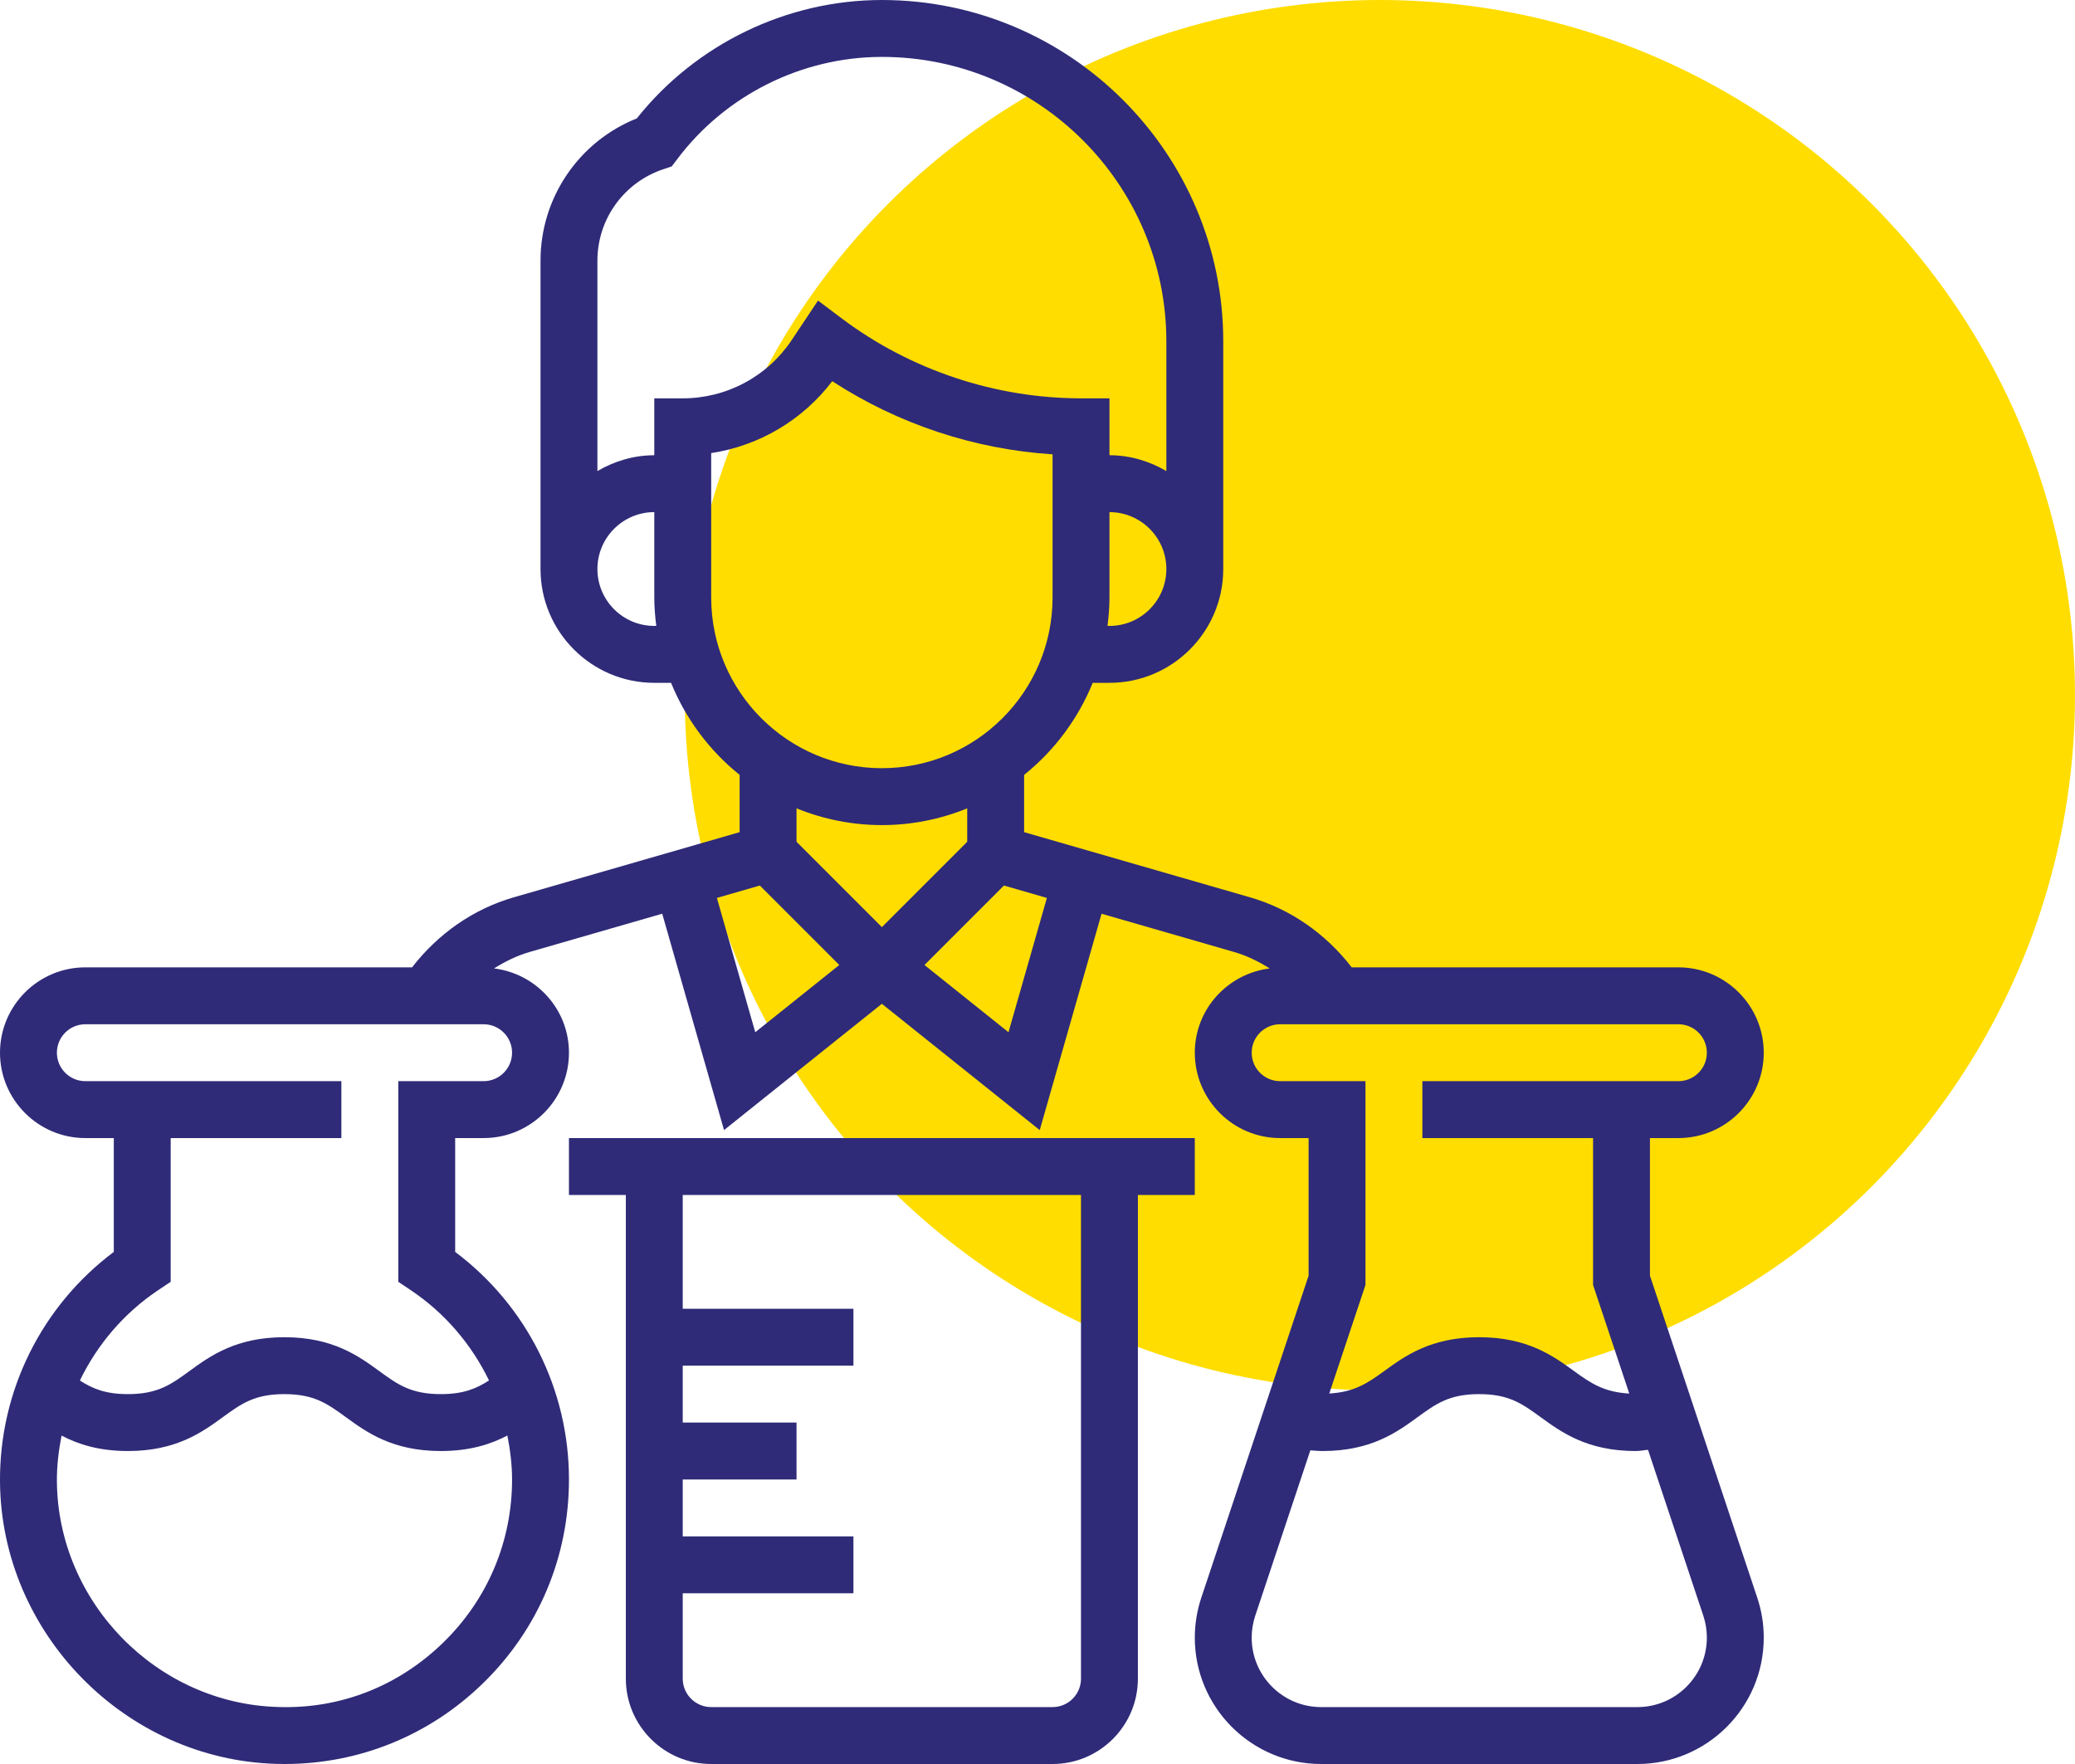 <svg width="100" height="85" viewBox="0 0 100 85" fill="none" xmlns="http://www.w3.org/2000/svg">
<circle cx="66.5" cy="33.5" r="33.5" fill="#FFDD00"/>
<g clip-path="url(#clip0_557_2531)">
<path d="M57.58 57.581V54.839H27.419V57.581H30.161V80.887C30.161 83.155 32.007 85 34.274 85H50.725C52.993 85 54.838 83.155 54.838 80.887V57.581H57.58ZM52.096 80.887C52.096 81.251 51.952 81.599 51.695 81.856C51.438 82.114 51.089 82.258 50.725 82.258H34.274C33.517 82.258 32.903 81.644 32.903 80.887V76.774H41.129V74.032H32.903V71.29H38.387V68.548H32.903V65.806H41.129V63.064H32.903V57.581H52.096V80.887Z" fill="#2F2B78"/>
<path d="M79.516 61.471V54.839H80.887C83.155 54.839 85 52.994 85 50.726C85 48.459 83.155 46.613 80.887 46.613H65.143C63.901 45.006 62.204 43.804 60.241 43.238L49.355 40.098V37.339C50.816 36.166 51.954 34.639 52.661 32.903H53.468C56.492 32.903 58.952 30.444 58.952 27.419V16.452C58.952 7.38 51.572 0 42.5 0C37.917 0 33.535 2.126 30.69 5.705C29.319 6.252 28.144 7.198 27.317 8.421C26.489 9.643 26.048 11.085 26.049 12.561V27.419C26.049 30.444 28.509 32.903 31.532 32.903H32.34C33.047 34.639 34.184 36.166 35.645 37.339V40.098L24.76 43.238C22.797 43.804 21.101 45.006 19.858 46.613H4.113C1.846 46.613 0 48.459 0 50.726C0 52.994 1.846 54.839 4.113 54.839H5.484V60.324C2.007 62.933 -0.03 67.016 0 71.389C0.053 78.689 6.029 84.792 13.322 84.994C13.452 84.997 13.584 85 13.716 85C17.307 85 20.687 83.63 23.268 81.119C25.946 78.517 27.42 75.025 27.42 71.29C27.42 66.957 25.384 62.911 21.936 60.324V54.839H23.307C25.575 54.839 27.42 52.994 27.42 50.726C27.42 48.63 25.838 46.915 23.809 46.664C24.342 46.332 24.909 46.05 25.52 45.873L31.914 44.028L34.893 54.454L42.5 48.369L50.108 54.455L53.087 44.029L59.481 45.874C60.094 46.051 60.659 46.333 61.192 46.665C59.163 46.915 57.581 48.63 57.581 50.726C57.581 52.994 59.426 54.839 61.694 54.839H63.065V61.471L57.895 76.984C57.687 77.606 57.581 78.256 57.581 78.912C57.581 82.269 60.312 85 63.67 85H78.91C82.269 85 85 82.269 85 78.912C85 78.255 84.895 77.607 84.687 76.986L79.516 61.471ZM21.356 79.153C19.215 81.236 16.419 82.358 13.397 82.253C7.564 82.092 2.784 77.209 2.742 71.371C2.737 70.624 2.826 69.892 2.967 69.175C3.764 69.592 4.766 69.919 6.162 69.919C8.493 69.919 9.737 69.015 10.738 68.287C11.623 67.643 12.263 67.177 13.702 67.177C15.143 67.177 15.782 67.643 16.668 68.287C17.669 69.015 18.915 69.919 21.246 69.919C22.647 69.919 23.653 69.591 24.452 69.172C24.587 69.864 24.678 70.569 24.678 71.29C24.678 74.278 23.499 77.07 21.356 79.153ZM24.678 50.726C24.678 51.089 24.533 51.438 24.276 51.695C24.019 51.952 23.67 52.097 23.307 52.097H19.194V61.765L19.802 62.172C21.454 63.279 22.728 64.791 23.567 66.519C22.949 66.918 22.321 67.177 21.246 67.177C19.806 67.177 19.165 66.713 18.279 66.068C17.28 65.34 16.033 64.435 13.702 64.435C11.372 64.435 10.127 65.34 9.126 66.068C8.242 66.713 7.601 67.177 6.162 67.177C5.093 67.177 4.465 66.918 3.85 66.521C4.688 64.792 5.964 63.279 7.618 62.171L8.226 61.765V54.839H16.452V52.097H4.113C3.357 52.097 2.742 51.483 2.742 50.726C2.742 49.969 3.357 49.355 4.113 49.355H23.307C24.064 49.355 24.678 49.969 24.678 50.726ZM53.468 30.161H53.374C53.43 29.712 53.468 29.256 53.468 28.79V24.677C54.98 24.677 56.21 25.907 56.21 27.419C56.21 28.932 54.98 30.161 53.468 30.161ZM31.966 8.155L32.372 8.019L32.63 7.679C34.948 4.588 38.638 2.742 42.5 2.742C50.06 2.742 56.21 8.893 56.21 16.452V22.698C55.4 22.226 54.472 21.936 53.468 21.936V19.194H52.097C47.972 19.194 43.882 17.831 40.581 15.355L39.422 14.484L38.157 16.382C37.581 17.248 36.8 17.957 35.883 18.448C34.967 18.939 33.943 19.195 32.903 19.194H31.532V21.936C30.529 21.936 29.601 22.226 28.791 22.698V12.561C28.791 10.559 30.067 8.789 31.966 8.155V8.155ZM31.532 30.161C30.021 30.161 28.791 28.932 28.791 27.419C28.791 25.907 30.021 24.677 31.532 24.677V28.79C31.532 29.256 31.571 29.712 31.628 30.161H31.532ZM34.274 28.79V21.833C36.595 21.479 38.687 20.237 40.108 18.368C43.273 20.429 46.959 21.653 50.726 21.892V28.79C50.726 33.327 47.037 37.016 42.5 37.016C37.964 37.016 34.274 33.327 34.274 28.79ZM42.5 39.758C43.91 39.758 45.307 39.484 46.613 38.951V40.562L42.5 44.674L38.387 40.562V38.951C39.693 39.483 41.09 39.758 42.5 39.758ZM34.549 43.268L36.619 42.67L40.448 46.499L36.398 49.739L34.549 43.268ZM48.602 49.739L44.553 46.499L48.382 42.67L50.452 43.268L48.602 49.739ZM61.694 52.097C60.937 52.097 60.323 51.483 60.323 50.726C60.323 49.969 60.937 49.355 61.694 49.355H80.887C81.251 49.355 81.599 49.499 81.856 49.756C82.114 50.014 82.258 50.362 82.258 50.726C82.258 51.089 82.114 51.438 81.856 51.695C81.599 51.952 81.251 52.097 80.887 52.097H68.548V54.839H76.774V61.916L78.52 67.15C77.309 67.083 76.674 66.66 75.86 66.068C74.86 65.34 73.613 64.435 71.282 64.435C68.952 64.435 67.707 65.34 66.706 66.068C65.896 66.658 65.262 67.079 64.061 67.148L65.806 61.916V52.097H61.694ZM78.912 82.258H63.669C61.824 82.258 60.322 80.757 60.322 78.912C60.322 78.551 60.381 78.196 60.494 77.853L63.149 69.886C63.346 69.899 63.535 69.919 63.742 69.919C66.073 69.919 67.317 69.015 68.318 68.287C69.204 67.643 69.843 67.177 71.282 67.177C72.723 67.177 73.362 67.643 74.248 68.287C75.25 69.015 76.495 69.919 78.826 69.919C79.041 69.919 79.223 69.877 79.423 69.862L82.087 77.852C82.201 78.195 82.258 78.551 82.258 78.91C82.258 80.757 80.757 82.258 78.912 82.258V82.258Z" fill="#2F2B78"/>
</g>
<defs>
<clipPath id="clip0_557_2531">
<rect width="85" height="85" fill="white"/>
</clipPath>
</defs>
</svg>
